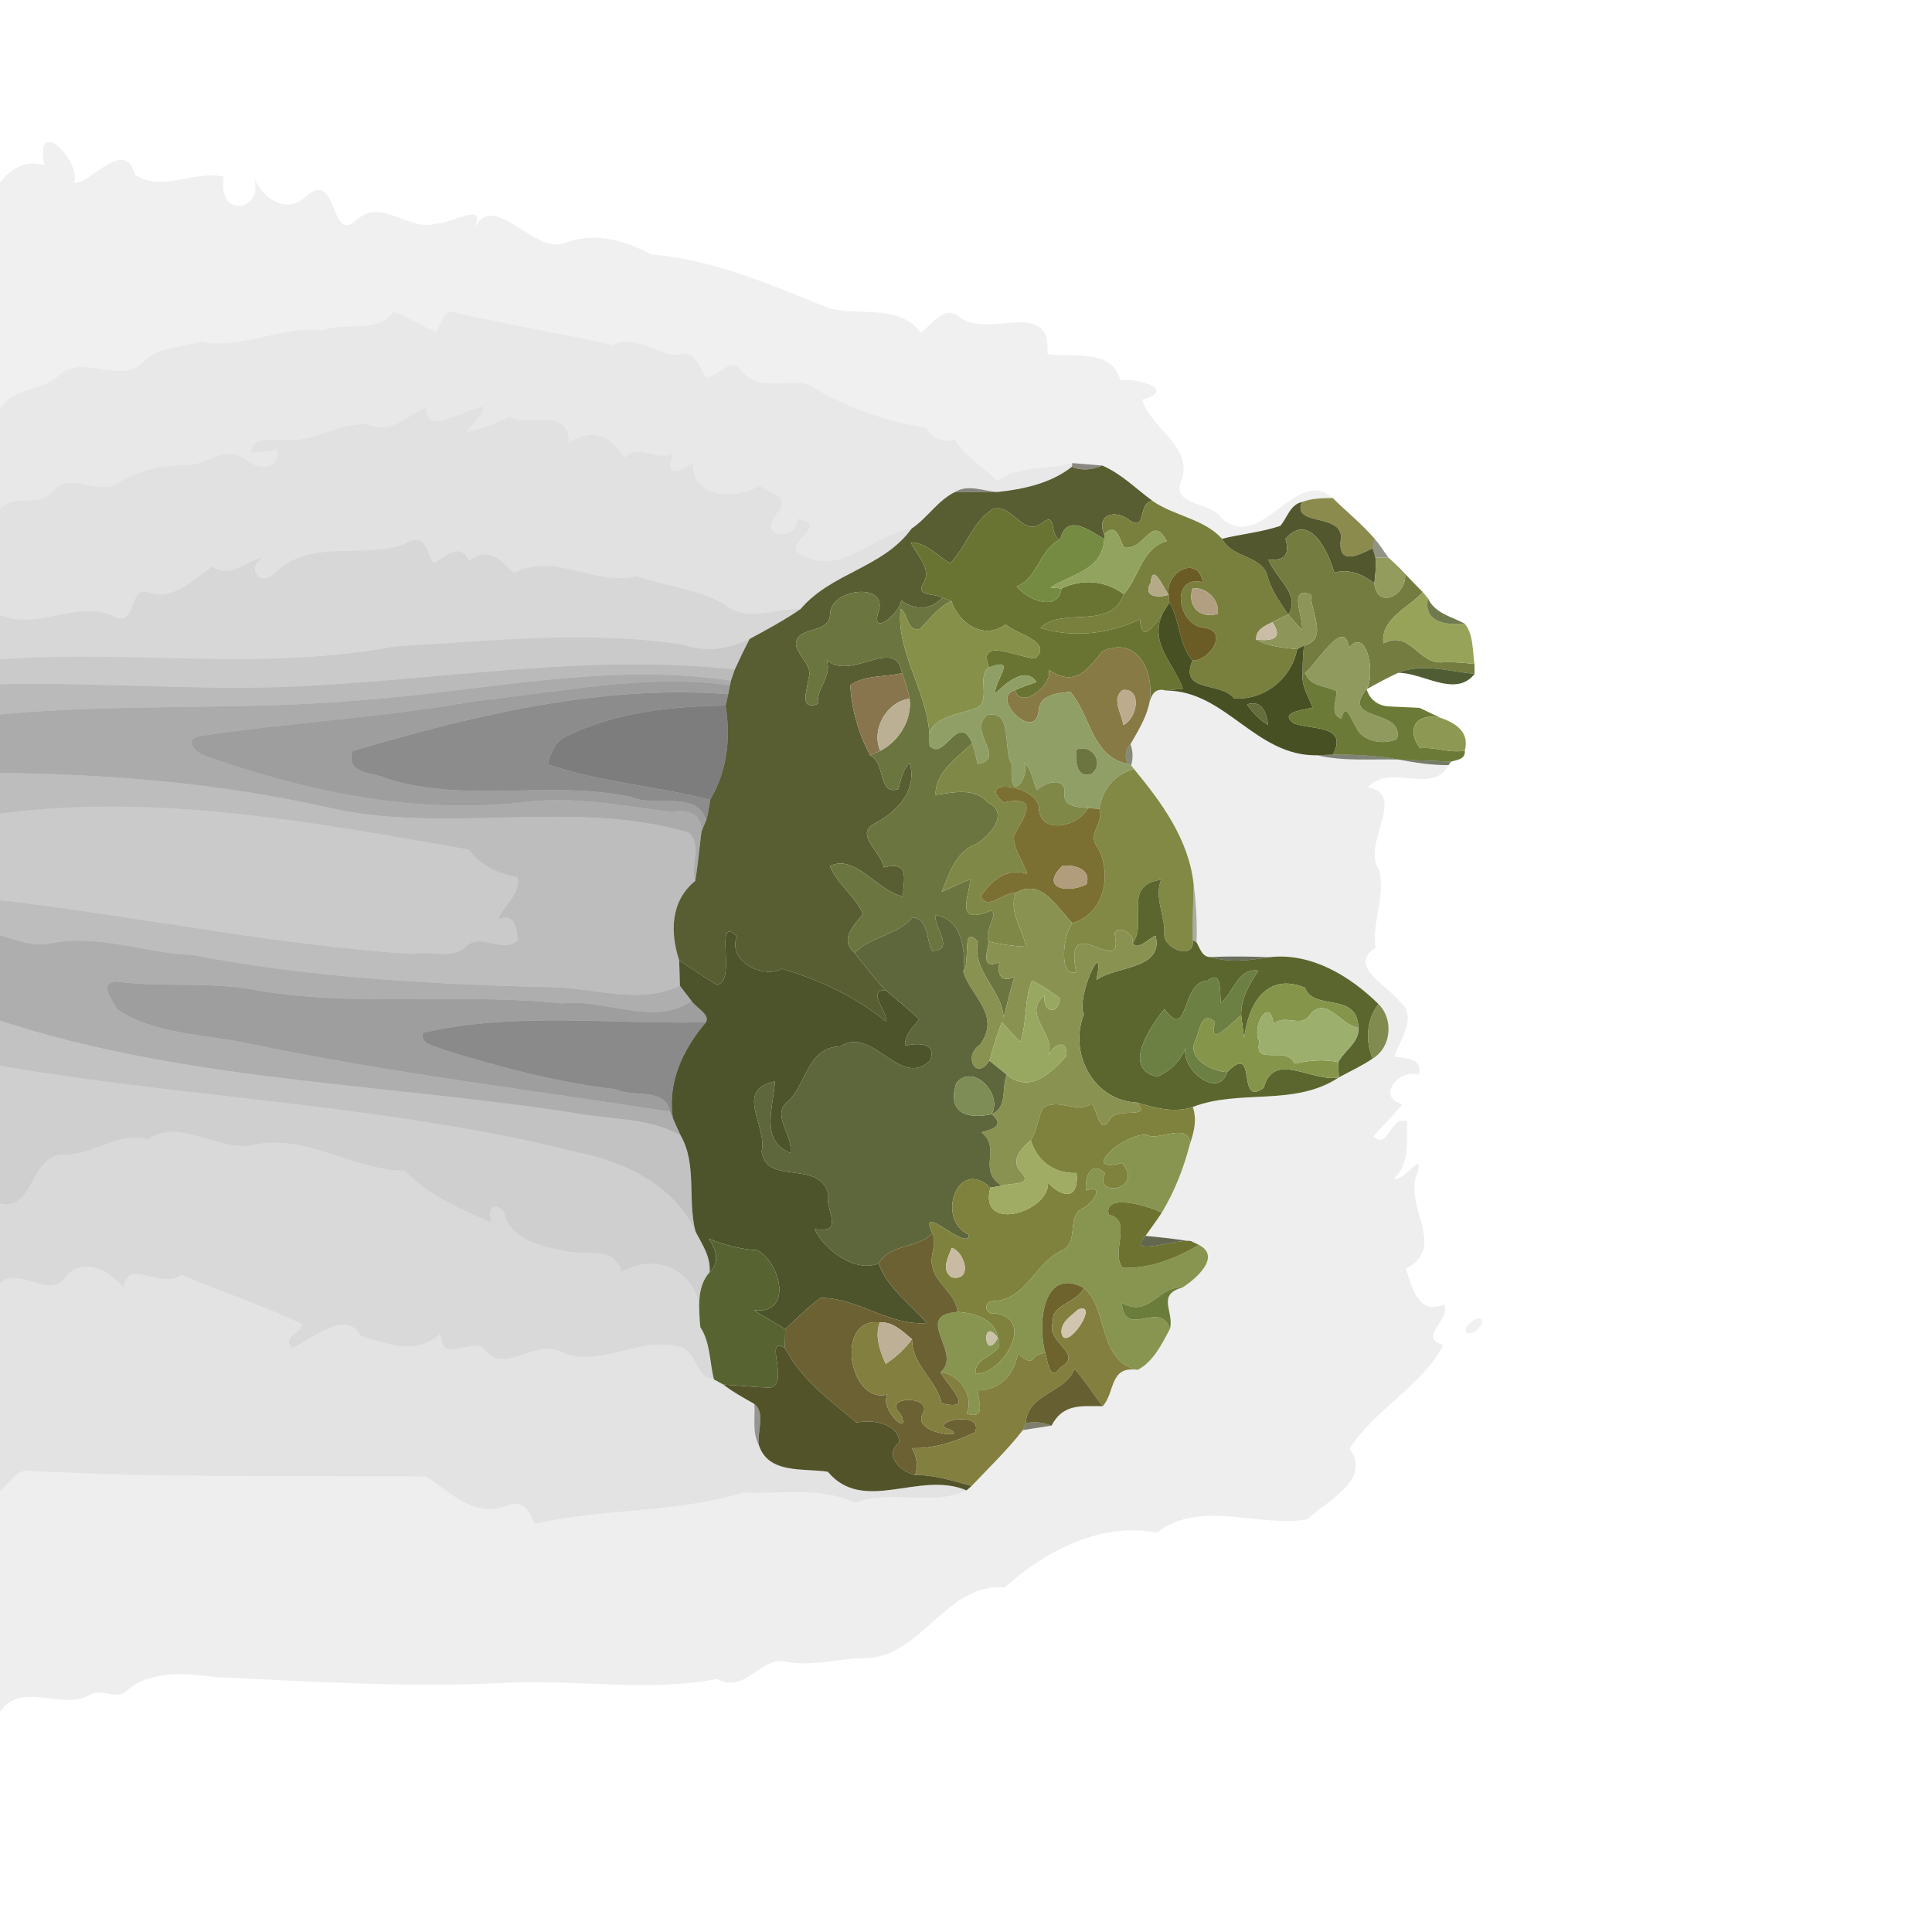 <?xml version="1.0" encoding="UTF-8" ?>
<!DOCTYPE svg PUBLIC "-//W3C//DTD SVG 1.1//EN" "http://www.w3.org/Graphics/SVG/1.1/DTD/svg11.dtd">
<svg width="384pt" height="384pt" viewBox="0 0 384 384" version="1.1" xmlns="http://www.w3.org/2000/svg">
<g id="#00000010">
<path fill="#000000" opacity="0.06" d=" M 8.78 32.83 C 6.88 22.61 16.17 31.95 14.70 36.31 C 17.58 36.95 24.74 27.11 26.79 34.63 C 31.96 38.44 38.51 33.74 44.48 35.12 C 43.09 44.11 53.18 41.62 50.24 34.82 C 52.20 39.71 57.19 43.07 61.47 38.47 C 67.29 34.55 65.54 48.36 70.78 43.79 C 75.71 39.16 81.22 46.05 86.58 44.46 C 89.60 44.55 96.84 39.74 94.32 45.36 C 98.02 37.84 105.61 49.90 111.78 48.49 C 117.80 45.94 123.98 47.66 129.42 50.56 C 142.01 51.64 153.15 56.57 164.62 61.20 C 170.94 62.94 178.53 60.28 183.00 66.08 C 185.47 64.46 187.66 60.42 190.83 63.11 C 196.52 67.44 208.96 58.95 208.20 70.36 C 213.36 71.16 220.93 69.11 222.69 75.61 C 226.14 75.01 234.09 77.54 227.03 79.44 C 228.67 85.22 237.49 88.80 234.73 95.68 C 232.83 100.60 240.77 99.64 242.89 103.09 C 250.79 109.88 257.56 92.47 264.88 98.98 C 262.82 99.01 260.71 99.03 258.77 99.78 C 256.44 100.27 255.85 102.91 254.47 104.52 C 250.72 105.79 246.73 106.13 242.90 107.08 C 239.19 103.05 233.45 102.60 229.09 99.57 C 225.80 97.16 222.88 94.16 219.09 92.53 C 217.60 92.41 214.62 92.16 213.13 92.04 C 208.14 93.39 202.61 92.49 198.22 95.60 C 195.47 92.66 191.86 90.95 189.79 87.39 C 187.29 88.02 185.35 87.23 184.05 84.99 C 176.14 83.85 167.68 80.82 160.62 76.38 C 156.31 75.31 150.31 77.93 147.36 73.59 C 145.39 70.69 142.82 74.91 140.31 75.01 C 138.80 72.91 138.45 69.30 134.40 70.55 C 130.10 70.29 126.06 66.37 121.85 68.58 C 111.70 66.30 101.11 64.59 90.85 62.21 C 88.05 61.13 87.76 64.26 86.77 66.05 C 83.82 64.88 81.18 63.05 78.20 61.97 C 75.06 66.48 68.63 63.89 64.11 65.63 C 55.81 64.72 47.81 69.64 39.69 67.90 C 36.01 69.20 31.65 68.79 28.72 71.72 C 24.14 76.81 16.42 70.09 11.68 74.66 C 8.14 77.96 2.71 76.77 0.00 81.29 L 0.00 36.29 C 2.21 33.42 5.13 31.78 8.78 32.83 Z" />
</g>
<g id="#00000017">
<path fill="#000000" opacity="0.09" d=" M 64.11 65.63 C 68.63 63.89 75.06 66.48 78.20 61.97 C 81.18 63.05 83.82 64.88 86.77 66.05 C 87.76 64.26 88.05 61.13 90.85 62.21 C 101.11 64.59 111.70 66.30 121.85 68.58 C 126.06 66.37 130.10 70.29 134.40 70.55 C 138.45 69.30 138.80 72.91 140.31 75.01 C 142.82 74.91 145.39 70.69 147.36 73.59 C 150.31 77.93 156.31 75.31 160.62 76.38 C 167.68 80.82 176.14 83.85 184.05 84.99 C 185.35 87.23 187.29 88.02 189.79 87.39 C 191.86 90.95 195.47 92.66 198.22 95.60 C 202.61 92.49 208.14 93.39 213.13 92.04 L 213.05 92.77 C 208.91 96.06 203.38 97.25 198.24 97.79 C 195.45 97.61 192.37 96.18 189.79 97.80 C 186.35 99.50 184.33 102.95 181.19 105.06 C 173.92 105.99 167.38 114.58 159.62 110.41 C 154.33 108.42 165.71 104.40 158.45 103.11 C 159.18 107.40 149.54 107.40 154.80 101.58 C 157.00 98.52 152.81 98.08 151.03 96.53 C 145.88 99.55 137.34 98.84 137.77 91.99 C 134.72 94.18 132.00 94.80 133.84 90.23 C 130.33 91.72 127.07 87.99 124.07 91.02 C 121.54 86.51 117.56 85.03 113.10 88.02 C 112.87 80.56 105.78 85.15 101.16 82.82 C 98.48 84.17 95.70 85.30 92.74 85.83 C 93.92 84.23 95.63 82.93 96.15 80.92 C 92.20 80.91 85.00 87.26 84.59 80.98 C 80.85 82.68 77.78 86.36 73.24 84.40 C 67.67 83.73 62.82 87.82 57.09 87.45 C 54.71 87.69 49.76 86.49 49.95 90.02 C 51.72 89.91 53.47 89.61 55.23 89.39 C 55.60 93.63 51.07 93.40 48.73 91.31 C 45.37 88.68 41.58 91.67 38.20 92.40 C 33.22 92.38 28.06 93.04 23.81 95.81 C 19.87 98.92 13.86 93.46 10.56 97.57 C 7.83 101.05 2.82 97.87 0.00 101.27 L 0.00 81.29 C 2.71 76.77 8.14 77.96 11.68 74.66 C 16.42 70.09 24.14 76.81 28.72 71.72 C 31.65 68.79 36.01 69.20 39.69 67.90 C 47.81 69.64 55.81 64.72 64.11 65.63 Z" />
</g>
<g id="#0000001f">
<path fill="#000000" opacity="0.12" d=" M 73.24 84.40 C 77.78 86.36 80.85 82.68 84.59 80.98 C 85.00 87.26 92.20 80.91 96.15 80.92 C 95.63 82.93 93.92 84.23 92.74 85.83 C 95.70 85.30 98.48 84.17 101.16 82.82 C 105.78 85.15 112.87 80.56 113.10 88.02 C 117.56 85.03 121.54 86.51 124.07 91.02 C 127.07 87.99 130.33 91.72 133.84 90.23 C 132.00 94.80 134.72 94.18 137.77 91.99 C 137.34 98.84 145.88 99.55 151.03 96.53 C 152.81 98.08 157.00 98.52 154.80 101.58 C 149.54 107.40 159.18 107.40 158.45 103.11 C 165.71 104.40 154.33 108.42 159.62 110.41 C 167.38 114.58 173.92 105.99 181.19 105.06 C 175.51 112.92 165.32 113.76 159.12 121.05 C 154.45 120.74 149.31 123.47 145.06 120.85 C 139.57 116.99 132.75 116.73 126.60 114.52 C 117.87 116.54 110.53 109.63 102.11 113.87 C 99.69 111.39 97.03 108.39 93.23 111.49 C 91.41 107.66 88.73 110.53 86.17 111.92 C 84.72 109.74 84.73 105.39 80.12 108.29 C 71.69 111.00 61.83 107.09 54.75 113.75 C 51.95 116.79 48.79 113.38 52.10 110.81 C 48.71 111.64 45.73 115.08 42.22 112.60 C 38.47 115.11 34.22 119.67 29.36 117.67 C 25.79 116.38 27.04 124.18 23.16 122.76 C 15.81 118.81 7.69 125.48 0.00 122.25 L 0.00 101.27 C 2.82 97.87 7.83 101.05 10.56 97.57 C 13.86 93.46 19.87 98.92 23.81 95.81 C 28.06 93.04 33.22 92.38 38.20 92.40 C 41.58 91.67 45.37 88.68 48.73 91.31 C 51.07 93.40 55.60 93.63 55.23 89.39 C 53.47 89.61 51.72 89.91 49.95 90.02 C 49.76 86.49 54.71 87.69 57.09 87.45 C 62.82 87.82 67.67 83.73 73.24 84.40 Z" />
</g>
<g id="#211b0f84">
<path fill="#211b0f" opacity="0.52" d=" M 213.13 92.04 C 214.62 92.16 217.60 92.41 219.09 92.53 C 217.18 93.38 214.99 93.64 213.05 92.77 L 213.13 92.04 Z" />
</g>
<g id="#585d32fd">
<path fill="#585d32" opacity="1.00" d=" M 198.24 97.79 C 203.38 97.25 208.91 96.06 213.05 92.77 C 214.99 93.64 217.18 93.38 219.09 92.53 C 222.88 94.16 225.80 97.16 229.09 99.57 C 226.01 99.77 228.04 105.80 224.48 103.39 C 221.80 101.17 217.75 102.19 219.47 106.18 L 219.50 107.12 C 216.52 105.49 212.04 101.87 210.71 107.23 C 208.38 106.50 210.30 101.47 207.00 104.01 C 203.19 106.80 201.11 99.82 197.29 101.20 C 193.35 103.68 192.02 108.67 188.88 111.96 C 186.28 110.52 184.22 107.90 181.03 107.79 C 182.21 110.51 185.43 113.02 183.42 116.13 C 182.04 118.58 185.93 117.91 187.29 118.80 C 184.93 121.33 181.80 121.34 179.12 119.32 C 178.89 121.93 172.99 126.72 174.59 121.64 C 176.72 115.58 165.01 116.97 165.00 122.01 C 164.87 125.24 161.20 124.79 159.14 126.18 C 155.98 128.92 162.00 131.60 160.70 134.82 C 160.52 137.08 158.65 141.26 162.56 139.91 C 162.25 136.71 165.43 134.49 164.32 131.20 C 169.26 135.50 178.02 126.22 179.28 133.78 C 175.87 134.64 171.94 134.10 169.00 136.19 C 169.24 140.98 170.68 145.95 172.94 150.12 C 176.12 151.65 174.42 158.20 178.57 156.83 C 179.07 154.98 179.39 153.01 180.83 151.62 C 182.34 157.29 178.19 161.41 173.76 163.73 C 169.74 165.72 175.30 169.55 175.68 172.42 C 181.33 170.89 179.31 175.56 179.53 178.18 C 174.42 177.22 169.94 169.61 164.96 172.14 C 166.38 175.70 169.94 178.07 171.53 181.63 C 169.77 183.96 166.72 186.71 169.86 189.38 C 171.84 191.89 173.79 194.45 175.97 196.80 C 172.21 196.80 176.34 200.94 176.17 203.06 C 170.05 198.07 162.58 194.62 155.44 192.56 C 151.58 194.59 144.52 191.03 146.47 186.09 C 141.62 181.40 146.74 195.85 142.31 195.66 C 139.81 194.16 137.44 192.43 134.99 190.86 C 133.12 185.17 133.33 179.03 138.18 175.09 C 138.74 171.82 139.01 168.53 139.43 165.26 C 139.66 164.70 140.12 163.60 140.35 163.05 C 140.79 161.73 140.93 160.34 141.15 158.98 C 144.52 153.19 145.28 146.90 144.22 140.24 C 144.35 139.67 144.61 138.54 144.74 137.98 C 144.83 137.52 145.01 136.62 145.10 136.17 L 145.29 135.28 C 145.47 134.73 145.85 133.63 146.04 133.08 C 146.98 131.03 147.95 128.99 149.01 126.99 C 152.44 125.12 155.91 123.28 159.12 121.05 C 165.32 113.76 175.51 112.92 181.19 105.06 C 184.33 102.95 186.35 99.50 189.79 97.80 C 192.60 97.83 195.42 97.82 198.24 97.79 Z" />
</g>
<g id="#24261290">
<path fill="#242612" opacity="0.56" d=" M 189.79 97.80 C 192.37 96.18 195.45 97.61 198.24 97.79 C 195.42 97.82 192.60 97.83 189.79 97.80 Z" />
</g>
<g id="#868646f5">
<path fill="#868646" opacity="0.96" d=" M 258.77 99.78 C 260.71 99.03 262.82 99.01 264.88 98.98 C 267.65 101.70 270.69 104.16 273.24 107.10 C 273.14 107.57 272.94 108.50 272.84 108.96 C 270.13 110.29 266.10 112.46 266.44 107.62 C 267.64 101.65 256.57 104.87 258.77 99.78 Z" />
</g>
<g id="#79803efe">
<path fill="#79803e" opacity="1.00" d=" M 224.48 103.39 C 228.04 105.80 226.01 99.77 229.09 99.57 C 233.45 102.60 239.19 103.05 242.90 107.08 C 244.99 111.15 251.21 110.25 252.04 114.98 C 252.90 117.61 254.52 119.89 256.06 122.16 C 254.97 122.59 253.92 123.11 252.89 123.66 C 251.39 124.39 249.58 125.14 249.67 127.13 C 252.13 128.54 255.06 128.73 257.82 129.04 C 256.74 134.89 251.17 139.29 245.26 138.80 C 242.51 135.35 234.34 137.84 237.00 131.28 C 240.40 131.38 244.40 125.41 239.28 124.77 C 234.02 124.30 232.47 114.19 239.07 115.70 C 238.05 110.19 231.62 113.67 232.27 118.21 C 231.33 116.93 229.04 111.65 228.74 115.77 C 227.01 118.64 230.23 118.90 232.27 118.21 C 232.32 118.60 232.40 119.36 232.44 119.75 C 232.09 120.30 231.40 121.40 231.05 121.95 C 229.62 124.12 226.77 128.25 226.59 123.09 C 220.59 125.90 213.62 126.90 206.81 124.82 C 211.05 120.45 220.69 125.48 223.38 118.09 C 226.48 114.63 226.90 108.92 231.91 107.56 C 228.91 101.95 227.62 109.49 223.40 108.83 C 222.43 106.99 221.89 103.76 219.47 106.18 C 217.75 102.19 221.80 101.17 224.48 103.39 M 237.01 116.96 C 235.91 120.50 238.50 123.09 242.04 121.99 C 242.44 119.26 239.74 116.56 237.01 116.96 Z" />
</g>
<g id="#53572efb">
<path fill="#53572e" opacity="1.00" d=" M 254.47 104.52 C 255.85 102.91 256.44 100.27 258.77 99.78 C 256.57 104.87 267.64 101.65 266.44 107.62 C 266.10 112.46 270.13 110.29 272.84 108.96 C 272.97 109.43 273.24 110.38 273.38 110.85 C 273.54 112.55 273.38 114.24 273.16 115.93 C 270.80 114.12 268.17 113.00 265.18 113.81 C 264.04 109.65 260.31 101.65 255.49 107.09 C 256.42 110.11 255.38 111.58 252.10 111.20 C 253.40 114.81 258.68 118.19 256.06 122.16 C 254.52 119.89 252.90 117.61 252.04 114.98 C 251.21 110.25 244.99 111.15 242.90 107.08 C 246.73 106.13 250.72 105.79 254.47 104.52 Z" />
</g>
<g id="#6a7432ff">
<path fill="#6a7432" opacity="1.00" d=" M 197.29 101.20 C 201.11 99.82 203.19 106.80 207.00 104.01 C 210.30 101.47 208.38 106.50 210.71 107.23 C 206.55 109.25 206.31 114.90 202.08 116.55 C 204.09 119.19 210.31 121.80 210.98 116.96 C 215.33 114.95 219.61 115.39 223.38 118.09 C 220.69 125.48 211.05 120.45 206.81 124.82 C 213.62 126.90 220.59 125.90 226.59 123.09 C 226.77 128.25 229.62 124.12 231.05 121.95 C 228.37 127.97 233.29 131.73 235.11 136.88 C 234.27 136.97 232.59 137.15 231.75 137.25 C 229.42 136.58 228.72 138.31 228.33 140.25 C 229.68 134.45 226.68 126.14 219.17 129.40 C 216.13 133.03 213.85 136.70 208.48 133.16 C 209.21 136.49 202.56 141.11 201.81 137.14 C 203.17 136.52 204.59 136.07 205.99 135.56 C 203.86 132.22 199.63 135.97 197.73 137.96 C 197.82 134.84 202.26 130.48 196.61 132.66 C 194.02 126.40 202.46 130.73 205.77 130.89 C 209.40 127.46 201.92 126.08 199.88 124.10 C 195.58 127.29 190.56 123.97 189.11 119.47 C 188.65 119.30 187.74 118.96 187.29 118.80 C 185.93 117.91 182.04 118.58 183.42 116.13 C 185.43 113.02 182.21 110.51 181.03 107.79 C 184.22 107.90 186.28 110.52 188.88 111.96 C 192.02 108.67 193.35 103.68 197.29 101.20 Z" />
</g>
<g id="#768b42ff">
<path fill="#768b42" opacity="1.00" d=" M 210.71 107.23 C 212.04 101.87 216.52 105.49 219.50 107.12 C 219.09 113.38 213.02 114.06 208.82 116.76 C 209.36 116.81 210.44 116.91 210.98 116.96 C 210.31 121.80 204.09 119.19 202.08 116.55 C 206.31 114.90 206.55 109.25 210.71 107.23 Z" />
</g>
<g id="#91a35eff">
<path fill="#91a35e" opacity="1.00" d=" M 219.47 106.18 C 221.89 103.76 222.43 106.99 223.40 108.83 C 227.62 109.49 228.91 101.95 231.91 107.56 C 226.90 108.92 226.48 114.63 223.38 118.09 C 219.61 115.39 215.33 114.95 210.98 116.96 C 210.44 116.91 209.36 116.81 208.82 116.76 C 213.02 114.06 219.09 113.38 219.50 107.12 L 219.47 106.18 Z" />
</g>
<g id="#747c40fe">
<path fill="#747c40" opacity="1.00" d=" M 255.49 107.09 C 260.31 101.65 264.04 109.65 265.18 113.81 C 268.17 113.00 270.80 114.12 273.16 115.93 C 273.74 121.37 279.84 118.16 279.24 114.01 C 280.38 115.27 281.60 116.46 282.79 117.69 C 279.95 120.83 274.35 123.00 274.96 127.89 C 280.32 125.00 281.88 132.23 286.90 131.63 C 288.96 131.56 291.01 131.73 293.06 131.97 C 293.07 132.46 293.08 133.44 293.09 133.93 C 288.10 133.49 282.69 131.72 277.89 133.73 C 275.76 134.71 273.69 135.84 271.64 136.98 C 273.35 134.31 271.83 124.42 268.11 128.72 C 267.24 122.44 261.80 131.84 259.42 133.73 L 258.89 134.28 C 258.87 132.28 258.98 130.29 259.17 128.31 C 264.09 127.06 260.51 121.70 260.55 118.16 C 255.95 116.43 259.03 122.48 258.80 125.16 C 257.84 124.21 256.93 123.19 256.06 122.16 C 258.68 118.19 253.40 114.81 252.10 111.20 C 255.38 111.58 256.42 110.11 255.49 107.09 Z" />
</g>
<g id="#2c2c1081">
<path fill="#2c2c10" opacity="0.51" d=" M 273.24 107.10 C 274.24 108.26 275.05 109.59 275.96 110.83 C 275.31 110.84 274.02 110.85 273.38 110.85 C 273.24 110.38 272.97 109.43 272.84 108.96 C 272.94 108.50 273.14 107.57 273.24 107.10 Z" />
</g>
<g id="#00000028">
<path fill="#000000" opacity="0.16" d=" M 54.75 113.75 C 61.83 107.09 71.69 111.00 80.12 108.29 C 84.73 105.39 84.72 109.74 86.17 111.92 C 88.73 110.53 91.41 107.66 93.23 111.49 C 97.03 108.39 99.69 111.39 102.11 113.87 C 110.53 109.63 117.87 116.54 126.60 114.52 C 132.75 116.73 139.57 116.99 145.06 120.85 C 149.31 123.47 154.45 120.74 159.12 121.05 C 155.91 123.28 152.44 125.12 149.01 126.99 C 144.98 129.02 140.18 129.71 135.88 128.15 C 116.90 125.20 97.69 127.39 78.54 128.47 C 52.58 133.44 26.18 129.12 0.00 131.03 L 0.00 122.25 C 7.69 125.48 15.81 118.81 23.16 122.76 C 27.04 124.18 25.79 116.38 29.36 117.67 C 34.22 119.67 38.47 115.11 42.22 112.60 C 45.73 115.08 48.71 111.64 52.10 110.81 C 48.79 113.38 51.95 116.79 54.75 113.75 Z" />
</g>
<g id="#939b5dfd">
<path fill="#939b5d" opacity="1.00" d=" M 273.38 110.85 C 274.02 110.85 275.31 110.84 275.96 110.83 C 277.10 111.84 278.21 112.88 279.24 114.01 C 279.84 118.16 273.74 121.37 273.16 115.93 C 273.38 114.24 273.54 112.55 273.38 110.85 Z" />
</g>
<g id="#6b5b25ff">
<path fill="#6b5b25" opacity="1.00" d=" M 232.27 118.21 C 231.62 113.67 238.05 110.19 239.07 115.70 C 232.47 114.19 234.02 124.30 239.28 124.77 C 244.40 125.41 240.40 131.38 237.00 131.28 C 234.20 127.96 234.61 123.33 232.44 119.75 C 232.40 119.36 232.32 118.60 232.27 118.21 Z" />
</g>
<g id="#b4aa88ff">
<path fill="#b4aa88" opacity="1.00" d=" M 228.74 115.77 C 229.04 111.65 231.33 116.93 232.27 118.21 C 230.23 118.90 227.01 118.64 228.74 115.77 Z" />
</g>
<g id="#b29f81ff">
<path fill="#b29f81" opacity="1.00" d=" M 237.01 116.96 C 239.74 116.56 242.44 119.26 242.04 121.99 C 238.50 123.09 235.91 120.50 237.01 116.96 Z" />
</g>
<g id="#6b753fff">
<path fill="#6b753f" opacity="1.00" d=" M 165.00 122.01 C 165.01 116.97 176.72 115.58 174.59 121.64 C 172.99 126.72 178.89 121.93 179.12 119.32 C 181.80 121.34 184.93 121.33 187.29 118.80 C 187.74 118.96 188.65 119.30 189.11 119.47 C 186.48 120.64 184.82 123.04 182.84 125.00 C 180.28 125.68 180.58 122.14 179.00 120.99 C 177.99 130.26 185.28 138.50 184.75 148.19 C 187.61 151.56 190.45 141.19 193.25 147.73 C 190.29 150.56 185.78 153.57 185.96 157.99 C 189.58 157.50 193.61 156.43 196.44 159.56 C 200.76 161.67 196.61 166.34 193.86 167.82 C 189.88 169.37 188.67 173.68 187.18 177.25 C 189.08 176.50 190.86 175.47 192.81 174.83 C 192.80 177.91 189.39 184.14 196.93 181.00 C 198.63 181.62 195.42 185.13 196.55 187.14 C 196.07 189.59 195.03 192.81 198.67 191.22 C 197.99 193.68 199.12 195.48 201.67 194.11 C 200.75 196.78 200.19 199.54 199.47 202.27 C 199.19 196.66 193.12 193.08 194.36 187.16 C 191.00 183.43 192.96 191.19 191.48 193.17 C 191.98 188.89 191.15 182.57 185.89 181.88 C 185.72 184.40 189.87 188.93 185.25 188.99 C 184.04 186.70 184.66 182.69 181.35 182.34 C 178.27 185.97 173.17 186.06 169.86 189.38 C 166.72 186.71 169.77 183.96 171.53 181.63 C 169.94 178.07 166.38 175.70 164.96 172.14 C 169.94 169.61 174.42 177.22 179.53 178.18 C 179.31 175.56 181.33 170.89 175.68 172.42 C 175.30 169.55 169.74 165.72 173.76 163.73 C 178.19 161.41 182.34 157.29 180.83 151.62 C 179.39 153.01 179.07 154.98 178.57 156.83 C 174.42 158.20 176.12 151.65 172.94 150.12 C 173.44 149.90 174.45 149.46 174.95 149.23 C 178.69 147.31 181.28 143.10 180.80 138.88 C 180.42 137.15 179.92 135.43 179.28 133.78 C 178.02 126.22 169.26 135.50 164.32 131.20 C 165.43 134.49 162.25 136.71 162.56 139.91 C 158.65 141.26 160.52 137.08 160.70 134.82 C 162.00 131.60 155.98 128.92 159.14 126.18 C 161.20 124.79 164.87 125.24 165.00 122.01 Z" />
</g>
<g id="#8e9559ff">
<path fill="#8e9559" opacity="1.00" d=" M 258.80 125.16 C 259.03 122.48 255.95 116.43 260.55 118.16 C 260.51 121.70 264.09 127.06 259.17 128.31 C 258.84 128.49 258.16 128.85 257.82 129.04 C 255.06 128.73 252.13 128.54 249.67 127.13 C 252.86 127.47 255.14 126.95 252.89 123.66 C 253.92 123.11 254.97 122.59 256.06 122.16 C 256.93 123.19 257.84 124.21 258.80 125.16 Z" />
</g>
<g id="#98a35afe">
<path fill="#98a35a" opacity="1.00" d=" M 274.96 127.89 C 274.35 123.00 279.95 120.83 282.79 117.69 C 283.05 118.00 283.58 118.64 283.84 118.95 C 282.80 123.69 287.53 124.32 291.10 123.95 C 292.86 125.96 292.67 129.34 293.06 131.97 C 291.01 131.73 288.96 131.56 286.90 131.63 C 281.88 132.23 280.32 125.00 274.96 127.89 Z" />
</g>
<g id="#4f5e27d2">
<path fill="#4f5e27" opacity="0.82" d=" M 283.84 118.95 C 285.21 121.93 288.48 122.53 291.10 123.95 C 287.53 124.32 282.80 123.69 283.84 118.95 Z" />
</g>
<g id="#869049ff">
<path fill="#869049" opacity="1.00" d=" M 182.84 125.00 C 184.82 123.04 186.48 120.64 189.11 119.47 C 190.56 123.97 195.58 127.29 199.88 124.10 C 201.92 126.08 209.40 127.46 205.77 130.89 C 202.46 130.73 194.02 126.40 196.61 132.66 C 193.94 134.29 197.25 139.43 193.87 140.81 C 190.08 142.21 183.55 142.55 184.75 148.19 C 185.28 138.50 177.99 130.26 179.00 120.99 C 180.58 122.14 180.28 125.68 182.84 125.00 Z" />
</g>
<g id="#444d1efa">
<path fill="#444d1e" opacity="0.98" d=" M 232.44 119.75 C 234.61 123.33 234.20 127.96 237.00 131.28 C 234.34 137.84 242.51 135.35 245.26 138.80 C 251.17 139.29 256.74 134.89 257.82 129.04 C 258.16 128.85 258.84 128.49 259.17 128.31 C 258.98 130.29 258.87 132.28 258.89 134.28 C 258.77 136.59 260.15 138.54 260.89 140.63 C 259.22 141.15 254.02 141.45 257.15 143.78 C 260.79 145.12 268.00 143.99 264.95 149.98 C 264.17 150.01 262.60 150.09 261.82 150.12 C 249.50 150.35 243.65 137.27 231.75 137.25 C 232.59 137.15 234.27 136.97 235.11 136.88 C 233.29 131.73 228.37 127.97 231.05 121.95 C 231.40 121.40 232.09 120.30 232.44 119.75 M 247.87 139.99 C 248.94 141.66 250.37 143.08 252.07 144.11 C 251.70 141.67 250.91 139.06 247.87 139.99 Z" />
</g>
<g id="#cabda7ff">
<path fill="#cabda7" opacity="1.00" d=" M 249.67 127.13 C 249.58 125.14 251.39 124.39 252.89 123.66 C 255.14 126.95 252.86 127.47 249.67 127.13 Z" />
</g>
<g id="#00000035">
<path fill="#000000" opacity="0.21" d=" M 78.54 128.47 C 97.69 127.39 116.90 125.20 135.88 128.15 C 140.18 129.71 144.98 129.02 149.01 126.99 C 147.95 128.99 146.98 131.03 146.04 133.08 C 118.66 129.99 91.35 134.58 64.05 136.15 C 42.77 137.64 21.38 135.49 0.00 136.00 L 0.00 131.03 C 26.18 129.12 52.58 133.44 78.54 128.47 Z" />
</g>
<g id="#909a5fff">
<path fill="#909a5f" opacity="1.00" d=" M 259.42 133.73 C 261.80 131.84 267.24 122.44 268.11 128.72 C 271.83 124.42 273.35 134.31 271.64 136.98 C 266.14 143.64 279.28 140.70 277.67 146.90 C 274.97 148.11 270.83 147.48 269.53 144.55 C 268.61 143.21 267.49 139.29 266.59 142.85 C 264.18 141.90 265.73 139.26 265.62 137.36 C 263.47 136.30 260.25 136.44 259.42 133.73 Z" />
</g>
<g id="#887a45fe">
<path fill="#887a45" opacity="1.00" d=" M 219.17 129.40 C 226.68 126.14 229.68 134.45 228.33 140.25 C 227.62 143.02 226.10 145.45 224.70 147.90 C 223.72 148.96 223.43 150.55 224.17 151.84 C 217.02 150.44 216.80 142.27 212.73 137.49 C 209.98 137.83 206.54 138.03 206.40 141.55 C 205.54 147.44 196.60 138.48 201.81 137.14 C 202.56 141.11 209.21 136.49 208.48 133.16 C 213.85 136.70 216.13 133.03 219.17 129.40 M 223.20 137.13 C 220.76 138.77 223.00 141.88 223.26 144.09 C 226.05 142.81 227.07 136.80 223.20 137.13 Z" />
</g>
<g id="#00000044">
<path fill="#000000" opacity="0.27" d=" M 64.05 136.15 C 91.35 134.58 118.66 129.99 146.04 133.08 C 145.85 133.63 145.47 134.73 145.29 135.28 C 120.50 131.53 95.74 137.45 71.05 139.23 C 47.39 141.23 23.66 139.76 0.00 141.99 L 0.00 136.00 C 21.38 135.49 42.77 137.64 64.05 136.15 Z" />
</g>
<g id="#909f65ff">
<path fill="#909f65" opacity="1.00" d=" M 196.61 132.66 C 202.26 130.48 197.82 134.84 197.73 137.96 C 199.63 135.97 203.86 132.22 205.99 135.56 C 204.59 136.07 203.17 136.52 201.81 137.14 C 196.60 138.48 205.54 147.44 206.40 141.55 C 206.54 138.03 209.98 137.83 212.73 137.49 C 216.80 142.27 217.02 150.44 224.17 151.84 L 224.82 152.11 L 225.36 152.81 C 221.24 154.21 219.20 156.80 218.49 160.77 C 217.93 160.73 216.80 160.65 216.24 160.61 C 214.36 160.43 211.16 160.36 211.59 157.66 C 211.80 154.26 207.68 155.47 206.11 157.04 C 205.18 155.27 205.21 152.91 203.52 151.65 C 204.96 154.43 200.26 160.36 201.16 152.02 C 199.24 149.45 201.46 140.85 196.22 142.11 C 192.22 145.41 200.25 150.75 194.33 151.86 C 193.97 150.48 193.73 149.07 193.25 147.73 C 190.45 141.19 187.61 151.56 184.75 148.19 C 183.55 142.55 190.08 142.21 193.87 140.81 C 197.25 139.43 193.94 134.29 196.61 132.66 M 214.00 148.97 C 213.73 150.95 213.81 154.69 216.79 153.89 C 219.69 151.98 217.20 147.76 214.00 148.97 Z" />
</g>
<g id="#39481ae1">
<path fill="#39481a" opacity="0.88" d=" M 277.89 133.73 C 282.69 131.72 288.10 133.49 293.09 133.93 C 289.31 138.78 282.83 133.66 277.89 133.73 Z" />
</g>
<g id="#00000053">
<path fill="#000000" opacity="0.33" d=" M 71.05 139.23 C 95.74 137.45 120.50 131.53 145.29 135.28 L 145.10 136.17 C 128.07 133.89 111.18 137.61 94.31 139.36 C 76.10 142.67 57.56 143.52 39.30 146.37 C 36.41 147.20 39.11 149.72 40.77 150.22 C 60.77 157.32 82.22 161.84 103.58 159.52 C 113.61 158.10 123.56 160.13 133.46 161.38 C 137.17 160.66 139.45 161.94 139.43 165.26 C 139.01 168.53 138.74 171.82 138.18 175.09 C 137.17 172.24 139.69 167.23 136.64 165.38 C 113.86 158.92 90.09 165.52 67.03 160.91 C 45.08 155.77 22.49 153.86 0.00 153.64 L 0.00 141.99 C 23.66 139.76 47.39 141.23 71.05 139.23 Z" />
</g>
<g id="#88754dff">
<path fill="#88754d" opacity="1.00" d=" M 169.00 136.19 C 171.94 134.10 175.87 134.64 179.28 133.78 C 179.92 135.43 180.42 137.15 180.80 138.88 C 176.27 139.42 173.09 144.97 174.95 149.23 C 174.45 149.46 173.44 149.90 172.94 150.12 C 170.68 145.95 169.24 140.98 169.00 136.19 Z" />
</g>
<g id="#6b7a37fb">
<path fill="#6b7a37" opacity="1.00" d=" M 258.89 134.28 L 259.42 133.73 C 260.25 136.44 263.47 136.30 265.62 137.36 C 265.73 139.26 264.18 141.90 266.59 142.85 C 267.49 139.29 268.61 143.21 269.53 144.55 C 270.83 147.48 274.97 148.11 277.67 146.90 C 279.28 140.70 266.14 143.64 271.64 136.98 C 272.20 138.99 273.80 140.20 275.84 140.40 C 277.42 140.47 280.56 140.61 282.14 140.69 C 283.51 141.33 284.88 141.99 286.26 142.65 C 281.50 141.62 279.41 144.84 282.23 148.72 C 285.25 148.41 288.17 149.76 291.14 149.18 C 291.32 150.92 289.66 151.01 288.41 151.38 C 284.92 151.21 281.48 151.11 278.01 150.97 C 273.70 150.14 269.32 149.98 264.95 149.98 C 268.00 143.99 260.79 145.12 257.15 143.78 C 254.02 141.45 259.22 141.15 260.89 140.63 C 260.15 138.54 258.77 136.59 258.89 134.28 Z" />
</g>
<g id="#00000062">
<path fill="#000000" opacity="0.38" d=" M 94.31 139.36 C 111.18 137.61 128.07 133.89 145.10 136.17 C 145.01 136.62 144.83 137.52 144.74 137.98 C 119.49 136.00 94.19 142.18 70.11 149.25 C 68.47 153.98 74.29 153.44 77.19 154.84 C 92.78 159.69 109.55 154.99 125.47 158.40 C 130.01 160.55 138.53 156.94 140.35 163.05 C 140.12 163.60 139.66 164.70 139.43 165.26 C 139.45 161.94 137.17 160.66 133.46 161.38 C 123.56 160.13 113.61 158.10 103.58 159.52 C 82.22 161.84 60.77 157.32 40.77 150.22 C 39.11 149.72 36.41 147.20 39.30 146.37 C 57.56 143.52 76.10 142.67 94.31 139.36 Z" />
</g>
<g id="#00000072">
<path fill="#000000" opacity="0.45" d=" M 70.11 149.25 C 94.19 142.18 119.49 136.00 144.74 137.98 C 144.61 138.54 144.35 139.67 144.22 140.24 C 133.37 140.37 122.25 141.55 112.39 146.43 C 110.31 147.46 109.37 149.76 108.87 151.90 C 119.34 155.54 130.47 156.21 141.15 158.98 C 140.93 160.34 140.79 161.73 140.35 163.05 C 138.53 156.94 130.01 160.55 125.47 158.40 C 109.55 154.99 92.78 159.69 77.19 154.84 C 74.29 153.44 68.47 153.98 70.11 149.25 Z" />
</g>
<g id="#bdab8dff">
<path fill="#bdab8d" opacity="1.00" d=" M 223.20 137.13 C 227.07 136.80 226.05 142.81 223.26 144.09 C 223.00 141.88 220.76 138.77 223.20 137.13 Z" />
</g>
<g id="#00000013">
<path fill="#000000" opacity="0.07" d=" M 228.33 140.25 C 228.72 138.31 229.42 136.58 231.75 137.25 C 243.65 137.27 249.50 150.35 261.82 150.12 C 267.13 151.37 272.60 150.82 278.01 150.97 C 281.26 151.59 284.57 152.11 287.90 152.07 C 284.82 158.15 276.15 151.55 271.85 156.53 C 279.87 157.84 270.43 167.90 274.12 172.89 C 275.41 177.94 272.71 183.13 273.37 188.42 C 267.77 191.87 275.68 195.86 278.07 198.93 C 281.94 202.01 278.25 206.51 277.16 210.03 C 279.41 210.29 282.91 210.33 282.03 213.63 C 278.25 212.19 273.30 218.01 278.76 219.47 C 276.95 221.72 274.80 223.67 272.95 225.90 C 275.98 228.72 276.13 221.65 279.68 222.92 C 279.50 226.92 280.33 231.22 277.05 234.26 C 279.29 234.83 282.85 228.60 281.80 232.87 C 278.63 239.69 287.87 247.70 279.47 252.15 C 280.57 255.84 282.01 261.57 287.06 259.24 C 288.32 262.72 281.62 265.64 286.86 267.36 C 282.78 275.34 273.06 280.29 268.24 287.93 C 272.70 294.20 263.72 298.27 259.88 301.97 C 250.02 303.68 238.62 297.92 229.96 304.61 C 218.67 302.50 207.89 308.23 199.63 315.55 C 188.28 314.45 183.24 329.22 172.12 329.59 C 166.89 329.50 161.73 331.30 156.43 330.30 C 151.03 329.00 148.36 336.82 142.48 333.71 C 129.10 336.32 114.98 333.83 101.36 334.44 C 81.72 335.50 62.08 334.25 42.47 333.31 C 36.70 332.53 29.80 331.94 25.13 336.11 C 23.06 338.01 20.12 335.38 17.86 336.87 C 12.25 340.10 4.18 333.97 0.00 340.24 L 0.00 296.31 C 1.87 294.93 3.26 291.95 5.90 292.33 C 32.08 293.79 58.55 293.24 84.57 293.45 C 89.71 296.48 94.31 302.10 101.06 299.10 C 104.08 298.06 105.33 300.47 106.23 302.85 C 120.09 299.76 134.12 300.77 147.67 296.66 C 155.20 296.98 162.94 295.43 169.99 298.66 C 177.18 295.92 185.08 299.48 192.10 296.23 C 192.36 296.00 192.87 295.56 193.13 295.34 C 196.57 291.69 200.22 288.21 203.30 284.24 C 204.72 284.02 207.58 283.57 209.01 283.35 C 211.32 278.87 215.07 279.52 219.18 279.49 C 221.69 276.71 220.46 271.41 226.12 272.28 C 229.23 270.66 230.94 267.13 232.54 264.13 C 233.42 260.61 229.79 257.35 235.03 255.90 C 237.67 254.25 242.82 249.75 238.30 247.44 C 237.98 247.29 237.34 246.98 237.01 246.82 C 233.91 246.24 230.80 245.94 227.68 245.64 C 228.75 244.09 229.90 242.61 230.91 241.03 C 233.50 236.75 235.33 232.03 236.56 227.19 C 237.37 224.87 237.93 222.42 237.07 220.02 C 246.36 216.41 257.32 219.99 266.10 214.15 C 268.35 212.92 270.71 211.85 272.84 210.39 C 276.55 208.20 277.03 202.55 273.99 199.57 C 268.36 194.01 260.57 189.27 252.30 190.25 C 248.44 190.11 244.61 190.03 240.76 190.22 C 238.96 190.34 238.52 188.54 237.83 187.29 C 237.96 183.42 237.76 179.58 237.25 175.76 C 236.26 166.80 230.90 159.52 225.36 152.81 L 224.82 152.11 C 225.24 150.70 225.20 149.30 224.70 147.90 C 226.10 145.45 227.62 143.02 228.33 140.25 Z" />
</g>
<g id="#bbb093ff">
<path fill="#bbb093" opacity="1.00" d=" M 174.95 149.23 C 173.09 144.97 176.27 139.42 180.80 138.88 C 181.28 143.10 178.69 147.31 174.95 149.23 Z" />
</g>
<g id="#01010083">
<path fill="#010100" opacity="0.51" d=" M 112.39 146.43 C 122.25 141.55 133.37 140.37 144.22 140.24 C 145.28 146.90 144.52 153.19 141.15 158.98 C 130.47 156.21 119.34 155.54 108.87 151.90 C 109.37 149.76 110.31 147.46 112.39 146.43 Z" />
</g>
<g id="#646d3bff">
<path fill="#646d3b" opacity="1.00" d=" M 247.87 139.99 C 250.91 139.06 251.70 141.67 252.07 144.11 C 250.37 143.08 248.94 141.66 247.87 139.99 Z" />
</g>
<g id="#1c260c92">
<path fill="#1c260c" opacity="0.57" d=" M 275.84 140.40 C 277.42 140.47 280.56 140.61 282.14 140.69 C 280.56 140.61 277.42 140.47 275.84 140.40 Z" />
</g>
<g id="#808847ff">
<path fill="#808847" opacity="1.00" d=" M 196.22 142.11 C 201.46 140.85 199.24 149.45 201.16 152.02 C 200.26 160.36 204.96 154.43 203.52 151.65 C 205.21 152.91 205.18 155.27 206.11 157.04 C 207.68 155.47 211.80 154.26 211.59 157.66 C 211.16 160.36 214.36 160.43 216.24 160.61 C 214.34 164.38 206.44 166.08 206.48 160.37 C 205.98 156.05 193.72 154.45 199.44 159.51 C 207.59 157.80 202.62 163.44 201.51 166.24 C 201.42 168.90 203.38 171.17 204.16 173.66 C 199.83 172.40 197.05 175.12 194.93 178.12 C 196.29 181.16 199.51 177.24 201.94 177.43 C 200.34 181.06 203.29 184.65 203.91 188.17 C 201.42 188.05 198.96 187.71 196.55 187.14 C 195.42 185.13 198.63 181.62 196.93 181.00 C 189.39 184.14 192.80 177.91 192.81 174.83 C 190.86 175.47 189.08 176.50 187.18 177.25 C 188.67 173.68 189.88 169.37 193.86 167.82 C 196.61 166.34 200.76 161.67 196.44 159.56 C 193.61 156.43 189.58 157.50 185.96 157.99 C 185.78 153.57 190.29 150.56 193.25 147.73 C 193.73 149.07 193.97 150.48 194.33 151.86 C 200.25 150.75 192.22 145.41 196.22 142.11 Z" />
</g>
<g id="#8d9952fb">
<path fill="#8d9952" opacity="1.00" d=" M 282.23 148.72 C 279.41 144.84 281.50 141.62 286.26 142.65 C 289.28 143.67 292.16 145.51 291.14 149.18 C 288.17 149.76 285.25 148.41 282.23 148.72 Z" />
</g>
<g id="#30371793">
<path fill="#303717" opacity="0.58" d=" M 224.17 151.84 C 223.43 150.55 223.72 148.96 224.70 147.90 C 225.20 149.30 225.24 150.70 224.82 152.11 L 224.17 151.84 Z" />
</g>
<g id="#6c7540ff">
<path fill="#6c7540" opacity="1.00" d=" M 214.00 148.97 C 217.20 147.76 219.69 151.98 216.79 153.89 C 213.81 154.69 213.73 150.95 214.00 148.97 Z" />
</g>
<g id="#1b220d90">
<path fill="#1b220d" opacity="0.56" d=" M 261.82 150.12 C 262.60 150.09 264.17 150.01 264.95 149.98 C 269.32 149.98 273.70 150.14 278.01 150.97 C 272.60 150.82 267.13 151.37 261.82 150.12 Z" />
</g>
<g id="#2c3517a7">
<path fill="#2c3517" opacity="0.65" d=" M 278.01 150.97 C 281.48 151.11 284.92 151.21 288.41 151.38 L 287.90 152.07 C 284.57 152.11 281.26 151.59 278.01 150.97 Z" />
</g>
<g id="#00000043">
<path fill="#000000" opacity="0.26" d=" M 0.00 153.64 C 22.49 153.86 45.08 155.77 67.03 160.91 C 90.09 165.52 113.86 158.92 136.64 165.38 C 139.69 167.23 137.17 172.24 138.18 175.09 C 133.33 179.03 133.12 185.17 134.99 190.86 C 135.05 192.54 135.08 194.22 135.13 195.91 C 126.94 199.91 117.63 196.11 108.97 196.21 C 85.31 195.56 61.58 194.34 38.30 189.81 C 28.92 189.49 19.81 185.64 10.35 187.43 C 6.81 188.39 3.36 186.81 0.00 185.88 L 0.00 178.90 C 27.38 182.10 54.43 187.81 81.97 189.62 C 85.65 188.82 89.92 190.95 92.87 187.92 C 95.75 185.48 100.28 189.66 102.92 186.83 C 102.69 184.27 102.19 181.28 98.97 182.80 C 100.08 179.88 103.54 177.73 102.88 174.34 C 99.01 173.61 95.53 172.17 93.21 168.87 C 62.78 163.49 31.21 157.57 0.00 161.73 L 0.00 153.64 Z" />
</g>
<g id="#818945fd">
<path fill="#818945" opacity="1.00" d=" M 225.36 152.81 C 230.90 159.52 236.26 166.80 237.25 175.76 C 237.16 179.46 237.00 183.18 237.08 186.89 C 237.45 190.99 231.48 188.62 231.41 185.88 C 231.68 182.10 229.35 178.64 230.77 174.86 C 222.93 175.92 228.22 183.18 225.15 187.47 C 225.48 185.33 221.85 183.74 221.54 185.65 C 223.65 195.16 211.26 180.14 213.89 193.20 C 210.51 194.46 211.12 186.05 213.14 183.46 C 219.65 181.70 221.22 173.31 217.92 168.06 C 216.21 165.58 219.54 163.39 218.49 160.77 C 219.20 156.80 221.24 154.21 225.36 152.81 Z" />
</g>
<g id="#7b7032ff">
<path fill="#7b7032" opacity="1.00" d=" M 199.44 159.51 C 193.72 154.45 205.98 156.05 206.48 160.37 C 206.44 166.08 214.34 164.38 216.24 160.61 C 216.80 160.65 217.93 160.73 218.49 160.77 C 219.54 163.39 216.21 165.58 217.92 168.06 C 221.22 173.31 219.65 181.70 213.14 183.46 C 210.02 180.38 207.05 174.48 201.94 177.43 C 199.51 177.24 196.29 181.16 194.93 178.12 C 197.05 175.12 199.83 172.40 204.16 173.66 C 203.38 171.17 201.42 168.90 201.51 166.24 C 202.62 163.44 207.59 157.80 199.44 159.51 M 211.19 172.06 C 206.59 176.48 212.05 177.71 215.95 175.77 C 217.00 172.75 213.51 171.82 211.19 172.06 Z" />
</g>
<g id="#00000036">
<path fill="#000000" opacity="0.21" d=" M 0.00 161.73 C 31.21 157.57 62.78 163.49 93.21 168.87 C 95.53 172.17 99.01 173.61 102.88 174.34 C 103.54 177.73 100.08 179.88 98.97 182.80 C 102.19 181.28 102.69 184.27 102.92 186.83 C 100.28 189.66 95.75 185.48 92.87 187.92 C 89.92 190.95 85.65 188.82 81.97 189.62 C 54.43 187.81 27.38 182.10 0.00 178.90 L 0.00 161.73 Z" />
</g>
<g id="#b19c7cff">
<path fill="#b19c7c" opacity="1.00" d=" M 211.19 172.06 C 213.51 171.82 217.00 172.75 215.95 175.77 C 212.05 177.71 206.59 176.48 211.19 172.06 Z" />
</g>
<g id="#5a662efc">
<path fill="#5a662e" opacity="1.00" d=" M 225.15 187.47 C 228.22 183.18 222.93 175.92 230.77 174.86 C 229.35 178.64 231.68 182.10 231.41 185.88 C 231.48 188.62 237.45 190.99 237.08 186.89 L 237.83 187.29 C 238.52 188.54 238.96 190.34 240.76 190.22 C 244.56 191.44 248.45 190.85 252.30 190.25 C 260.57 189.27 268.36 194.01 273.99 199.57 C 271.60 202.61 271.32 206.89 272.84 210.39 C 270.71 211.85 268.35 212.92 266.10 214.15 C 266.07 213.39 266.00 211.88 265.97 211.12 C 267.19 208.78 270.26 207.14 269.98 204.27 C 269.81 196.95 261.19 201.14 259.34 196.29 C 251.64 193.18 248.08 199.73 247.30 206.30 C 247.07 204.78 246.87 203.27 246.69 201.75 C 246.61 198.39 248.35 195.62 250.11 192.93 C 246.01 192.29 245.27 197.22 242.65 199.32 C 242.37 197.38 243.03 192.52 239.95 194.93 C 234.61 195.07 236.38 207.33 231.45 200.55 C 229.88 202.45 222.28 212.26 229.98 214.00 C 232.74 212.85 234.81 210.66 235.83 207.85 C 234.00 211.81 242.05 218.91 243.92 213.08 C 250.11 206.81 245.60 220.31 251.17 216.22 C 253.15 208.74 260.70 215.14 266.10 214.15 C 257.32 219.99 246.36 216.41 237.07 220.02 C 233.31 221.29 229.57 220.19 225.93 219.14 C 217.41 218.77 212.35 209.44 215.43 201.57 C 213.74 198.39 219.85 185.21 217.93 194.77 C 221.88 191.92 231.33 192.74 229.68 185.99 C 228.37 186.46 226.05 189.08 225.15 187.47 Z" />
</g>
<g id="#8a9252ff">
<path fill="#8a9252" opacity="1.00" d=" M 201.94 177.43 C 207.05 174.48 210.02 180.38 213.14 183.46 C 211.12 186.05 210.51 194.46 213.89 193.20 C 211.26 180.14 223.65 195.16 221.54 185.65 C 221.85 183.74 225.48 185.33 225.15 187.47 C 226.05 189.08 228.37 186.46 229.68 185.99 C 231.33 192.74 221.88 191.92 217.93 194.77 C 219.85 185.21 213.74 198.39 215.43 201.57 C 212.35 209.44 217.41 218.77 225.93 219.14 C 229.25 222.64 221.84 219.86 220.56 222.59 C 218.55 225.78 218.17 220.79 216.96 219.38 C 213.90 221.46 210.45 218.08 207.31 220.24 C 206.23 222.23 206.18 224.67 204.88 226.61 C 203.01 228.20 200.68 230.64 202.97 233.00 C 205.50 235.69 200.87 235.06 199.10 235.67 C 194.11 232.51 199.16 228.34 195.07 225.05 C 197.54 224.38 199.70 223.69 197.09 221.44 C 200.34 220.13 199.00 216.23 200.10 213.59 C 204.67 217.47 209.02 213.18 211.95 209.85 C 212.22 206.06 209.13 207.73 208.25 210.14 C 210.31 205.77 202.83 201.54 207.61 197.87 C 207.17 201.35 210.50 201.82 210.66 198.38 C 208.88 197.14 207.12 195.82 205.12 194.94 C 203.50 198.74 204.19 203.17 202.80 207.09 C 201.47 205.87 200.34 204.46 199.12 203.14 C 198.18 205.65 197.40 208.23 196.66 210.81 C 194.00 214.96 191.39 209.90 194.70 207.71 C 199.19 201.80 192.79 197.88 191.48 193.17 C 192.96 191.19 191.00 183.43 194.36 187.16 C 193.12 193.08 199.19 196.66 199.47 202.27 C 200.19 199.54 200.75 196.78 201.67 194.11 C 199.12 195.48 197.99 193.68 198.67 191.22 C 195.03 192.81 196.07 189.59 196.55 187.14 C 198.96 187.71 201.42 188.05 203.91 188.17 C 203.29 184.65 200.34 181.06 201.94 177.43 Z" />
</g>
<g id="#1a1f0c5e">
<path fill="#1a1f0c" opacity="0.37" d=" M 237.25 175.76 C 237.76 179.58 237.96 183.42 237.83 187.29 L 237.08 186.89 C 237.00 183.18 237.16 179.46 237.25 175.76 Z" />
</g>
<g id="#5e673bff">
<path fill="#5e673b" opacity="1.00" d=" M 181.35 182.34 C 184.66 182.69 184.04 186.70 185.25 188.99 C 189.87 188.93 185.72 184.40 185.89 181.88 C 191.15 182.57 191.98 188.89 191.48 193.17 C 192.79 197.88 199.19 201.80 194.70 207.71 C 191.39 209.90 194.00 214.96 196.66 210.81 C 197.79 211.74 198.95 212.66 200.10 213.59 C 199.00 216.23 200.34 220.13 197.09 221.44 C 199.38 217.49 193.41 211.17 190.07 215.28 C 188.08 221.57 192.79 222.43 197.09 221.44 C 199.70 223.69 197.54 224.38 195.07 225.05 C 199.16 228.34 194.11 232.51 199.10 235.67 C 198.54 235.77 197.41 235.96 196.84 236.06 C 190.31 229.83 185.90 242.42 192.59 245.41 C 192.41 249.07 182.22 238.46 185.30 245.11 C 182.36 248.30 176.94 247.07 174.63 251.12 C 169.97 253.09 163.68 248.29 161.93 244.29 C 168.07 245.22 163.98 240.72 164.58 237.15 C 162.69 230.49 152.34 235.65 151.38 228.90 C 152.55 223.58 145.81 216.71 154.02 214.93 C 153.76 220.04 150.93 226.61 157.09 229.15 C 157.72 225.50 153.02 221.57 156.76 218.76 C 160.38 215.20 160.55 208.12 167.01 207.97 C 173.53 203.76 178.85 216.58 184.90 210.75 C 186.24 207.08 182.25 207.31 179.90 207.83 C 179.80 205.63 181.43 204.17 182.71 202.63 C 180.57 200.57 178.23 198.71 175.97 196.80 C 173.79 194.45 171.84 191.89 169.86 189.38 C 173.17 186.06 178.27 185.97 181.35 182.34 Z" />
</g>
<g id="#4d532afe">
<path fill="#4d532a" opacity="1.00" d=" M 142.31 195.66 C 146.74 195.85 141.62 181.40 146.47 186.09 C 144.52 191.03 151.58 194.59 155.44 192.56 C 162.58 194.62 170.05 198.07 176.17 203.06 C 176.34 200.94 172.21 196.80 175.97 196.80 C 178.23 198.71 180.57 200.57 182.71 202.63 C 181.43 204.17 179.80 205.63 179.90 207.83 C 182.25 207.31 186.24 207.08 184.90 210.75 C 178.85 216.58 173.53 203.76 167.01 207.97 C 160.55 208.12 160.38 215.20 156.76 218.76 C 153.02 221.57 157.72 225.50 157.09 229.15 C 150.93 226.61 153.76 220.04 154.02 214.93 C 145.81 216.71 152.55 223.58 151.38 228.90 C 152.34 235.65 162.69 230.49 164.58 237.15 C 163.98 240.72 168.07 245.22 161.93 244.29 C 163.68 248.29 169.97 253.09 174.63 251.12 C 176.37 256.07 180.93 259.07 184.19 262.97 C 176.61 263.55 170.56 257.94 163.10 257.96 C 160.55 259.78 158.38 262.07 156.07 264.19 C 154.05 262.85 151.88 261.76 149.87 260.42 C 157.61 261.32 155.23 251.09 150.57 248.50 C 147.21 248.31 143.99 247.48 140.90 246.20 C 142.32 248.38 143.19 250.80 141.04 252.86 C 141.30 249.85 139.59 247.35 138.26 244.83 C 136.60 238.60 138.58 231.48 135.32 225.74 C 134.77 224.59 134.24 223.43 133.75 222.26 C 132.61 215.09 135.82 208.45 140.32 203.18 C 141.16 201.59 138.28 200.25 137.44 198.93 C 136.65 197.93 135.89 196.91 135.13 195.91 C 135.08 194.22 135.05 192.54 134.99 190.86 C 137.44 192.43 139.81 194.16 142.31 195.66 Z" />
</g>
<g id="#00000051">
<path fill="#000000" opacity="0.32" d=" M 0.00 185.88 C 3.36 186.81 6.81 188.39 10.35 187.43 C 19.81 185.64 28.92 189.49 38.30 189.81 C 61.58 194.34 85.31 195.56 108.97 196.21 C 117.63 196.11 126.94 199.91 135.13 195.91 C 135.89 196.91 136.65 197.93 137.44 198.93 C 130.25 204.13 120.05 198.41 111.69 199.44 C 91.04 197.23 70.08 200.39 49.58 196.57 C 40.79 195.14 31.88 196.26 23.08 195.10 C 19.39 195.37 22.50 198.92 23.38 200.67 C 31.13 205.74 40.68 205.49 49.46 207.41 C 77.15 213.23 105.26 216.55 133.17 220.96 C 133.32 221.29 133.61 221.94 133.75 222.26 C 134.24 223.43 134.77 224.59 135.32 225.74 C 129.57 222.39 122.73 222.53 116.33 221.57 C 77.62 215.32 37.48 215.14 0.00 202.86 L 0.00 185.88 Z" />
</g>
<g id="#283114b1">
<path fill="#283114" opacity="0.69" d=" M 240.76 190.22 C 244.61 190.03 248.44 190.11 252.30 190.25 C 248.45 190.85 244.56 191.44 240.76 190.22 Z" />
</g>
<g id="#6d8043ff">
<path fill="#6d8043" opacity="1.00" d=" M 242.65 199.32 C 245.27 197.22 246.01 192.29 250.11 192.93 C 248.35 195.62 246.61 198.39 246.69 201.75 C 244.77 203.33 239.97 208.63 241.49 203.11 C 238.74 200.74 238.51 204.74 237.63 206.69 C 235.69 210.28 240.84 213.00 243.92 213.08 C 242.05 218.91 234.00 211.81 235.83 207.85 C 234.81 210.66 232.74 212.85 229.98 214.00 C 222.28 212.26 229.88 202.45 231.45 200.55 C 236.38 207.33 234.61 195.07 239.95 194.93 C 243.03 192.52 242.37 197.38 242.65 199.32 Z" />
</g>
<g id="#00000060">
<path fill="#000000" opacity="0.38" d=" M 23.38 200.67 C 22.50 198.92 19.39 195.37 23.08 195.10 C 31.88 196.26 40.79 195.14 49.58 196.57 C 70.08 200.39 91.04 197.23 111.69 199.44 C 120.05 198.41 130.25 204.13 137.44 198.93 C 138.28 200.25 141.16 201.59 140.32 203.18 C 121.61 203.64 102.49 201.03 84.08 205.27 C 83.39 207.79 86.76 207.84 88.32 208.71 C 99.48 212.13 110.81 215.17 122.43 216.50 C 125.69 218.19 132.31 216.05 133.17 220.96 C 105.26 216.55 77.15 213.23 49.46 207.41 C 40.68 205.49 31.13 205.74 23.38 200.67 Z" />
</g>
<g id="#99a861ff">
<path fill="#99a861" opacity="1.00" d=" M 205.12 194.94 C 207.12 195.82 208.88 197.14 210.66 198.38 C 210.50 201.82 207.17 201.35 207.61 197.87 C 202.83 201.54 210.31 205.77 208.25 210.14 C 209.13 207.73 212.22 206.06 211.95 209.85 C 209.02 213.18 204.67 217.47 200.10 213.59 C 198.95 212.66 197.79 211.74 196.66 210.81 C 197.40 208.23 198.18 205.65 199.12 203.14 C 200.34 204.46 201.47 205.87 202.80 207.09 C 204.19 203.17 203.50 198.74 205.12 194.94 Z" />
</g>
<g id="#85954aff">
<path fill="#85954a" opacity="1.00" d=" M 247.30 206.30 C 248.08 199.73 251.64 193.18 259.34 196.29 C 261.19 201.14 269.81 196.95 269.98 204.27 C 266.54 203.81 263.66 197.96 260.50 201.51 C 258.71 204.59 255.38 201.29 253.12 203.57 C 252.47 197.79 248.60 203.98 250.32 207.02 C 249.03 212.07 255.67 207.66 257.32 211.40 C 260.18 210.78 263.07 210.46 265.97 211.12 C 266.00 211.88 266.07 213.39 266.10 214.15 C 260.70 215.14 253.15 208.74 251.17 216.22 C 245.60 220.31 250.11 206.81 243.92 213.08 C 240.84 213.00 235.69 210.28 237.63 206.69 C 238.51 204.74 238.74 200.74 241.49 203.11 C 239.97 208.63 244.77 203.33 246.69 201.75 C 246.87 203.27 247.07 204.78 247.30 206.30 Z" />
</g>
<g id="#9caf6dff">
<path fill="#9caf6d" opacity="1.00" d=" M 260.50 201.51 C 263.66 197.96 266.54 203.81 269.98 204.27 C 270.26 207.14 267.19 208.78 265.97 211.12 C 263.07 210.46 260.18 210.78 257.32 211.40 C 255.67 207.66 249.03 212.07 250.32 207.02 C 248.60 203.98 252.47 197.79 253.12 203.57 C 255.38 201.29 258.71 204.59 260.50 201.51 Z" />
</g>
<g id="#798343ec">
<path fill="#798343" opacity="0.93" d=" M 272.84 210.39 C 271.32 206.89 271.60 202.61 273.99 199.57 C 277.03 202.55 276.55 208.20 272.84 210.39 Z" />
</g>
<g id="#0000003e">
<path fill="#000000" opacity="0.24" d=" M 0.00 202.86 C 37.48 215.14 77.62 215.32 116.33 221.57 C 122.73 222.53 129.57 222.39 135.32 225.74 C 138.58 231.48 136.60 238.60 138.26 244.83 C 134.30 235.85 124.14 230.85 114.91 229.08 C 77.31 219.53 38.19 218.41 0.00 211.83 L 0.00 202.86 Z" />
</g>
<g id="#01010076">
<path fill="#010100" opacity="0.46" d=" M 84.08 205.27 C 102.49 201.03 121.61 203.64 140.32 203.18 C 135.82 208.45 132.61 215.09 133.75 222.26 C 133.61 221.94 133.32 221.29 133.17 220.96 C 132.31 216.05 125.69 218.19 122.43 216.50 C 110.81 215.17 99.48 212.13 88.32 208.71 C 86.76 207.84 83.39 207.79 84.08 205.27 Z" />
</g>
<g id="#00000030">
<path fill="#000000" opacity="0.19" d=" M 0.00 211.83 C 38.19 218.41 77.31 219.53 114.91 229.08 C 124.14 230.85 134.30 235.85 138.26 244.83 C 139.59 247.35 141.30 249.85 141.04 252.86 C 138.39 255.83 138.94 260.07 139.19 263.77 C 140.37 254.16 131.94 248.13 123.51 252.74 C 122.35 247.56 116.22 249.65 112.30 248.64 C 107.62 247.72 101.14 246.34 100.14 240.78 C 97.85 238.55 96.74 240.60 97.82 243.07 C 91.62 240.33 85.21 237.72 80.47 232.69 C 70.06 232.66 60.87 225.11 50.13 227.62 C 43.33 228.91 35.49 222.06 29.44 226.45 C 23.15 224.80 18.33 229.90 12.32 229.46 C 5.57 230.21 6.95 240.66 0.00 239.18 L 0.00 211.83 Z" />
</g>
<g id="#7e8c55ff">
<path fill="#7e8c55" opacity="1.00" d=" M 190.07 215.28 C 193.41 211.17 199.38 217.49 197.09 221.44 C 192.79 222.43 188.08 221.57 190.07 215.28 Z" />
</g>
<g id="#7f823cff">
<path fill="#7f823c" opacity="1.00" d=" M 207.31 220.24 C 210.45 218.08 213.90 221.46 216.96 219.38 C 218.17 220.79 218.55 225.78 220.56 222.59 C 221.84 219.86 229.25 222.64 225.93 219.14 C 229.57 220.19 233.31 221.29 237.07 220.02 C 237.93 222.42 237.37 224.87 236.56 227.19 C 236.14 222.91 230.04 226.94 227.96 225.55 C 223.36 225.16 214.26 233.39 223.04 231.15 C 227.54 236.69 217.17 238.07 219.63 233.20 C 216.89 230.56 215.53 233.98 215.86 236.60 C 219.93 235.28 217.08 239.32 215.14 240.19 C 212.00 241.71 214.41 246.46 211.43 248.39 C 205.74 250.68 204.11 258.37 197.44 258.60 C 195.25 258.70 195.81 261.52 197.93 261.05 C 206.01 262.32 199.03 273.29 193.91 273.07 C 193.35 269.45 200.04 269.38 198.33 265.90 C 197.81 262.18 193.55 260.94 190.33 260.75 C 189.93 257.02 186.02 255.25 185.29 251.69 C 184.72 249.51 186.33 247.19 185.30 245.11 C 182.22 238.46 192.41 249.07 192.59 245.41 C 185.90 242.42 190.31 229.83 196.84 236.06 C 194.37 245.10 208.51 240.98 208.30 235.12 C 211.40 238.24 214.44 238.36 213.99 233.15 C 209.62 233.30 206.14 230.87 204.88 226.61 C 206.18 224.67 206.23 222.23 207.31 220.24 M 189.17 248.02 C 188.47 249.84 186.96 252.54 189.21 253.90 C 193.43 254.67 191.75 248.82 189.17 248.02 Z" />
</g>
<g id="#00000025">
<path fill="#000000" opacity="0.15" d=" M 29.44 226.45 C 35.49 222.06 43.33 228.91 50.13 227.62 C 60.87 225.11 70.06 232.66 80.47 232.69 C 85.21 237.72 91.62 240.33 97.82 243.07 C 96.74 240.60 97.85 238.55 100.14 240.78 C 101.14 246.34 107.62 247.72 112.30 248.64 C 116.22 249.65 122.35 247.56 123.51 252.74 C 131.94 248.13 140.37 254.16 139.19 263.77 C 141.20 266.84 141.03 270.70 141.89 274.17 C 137.81 273.60 138.50 267.64 134.36 267.58 C 126.81 265.82 119.76 271.62 112.16 269.01 C 106.61 265.42 99.88 273.95 96.05 267.88 C 92.62 266.19 87.86 271.15 87.53 265.05 C 82.98 269.44 77.11 267.17 71.70 265.53 C 68.96 259.97 61.94 266.24 58.04 267.94 C 55.96 265.87 59.69 265.14 60.12 263.21 C 52.30 259.44 44.01 256.83 36.09 253.36 C 32.32 256.55 25.09 249.71 24.60 256.00 C 22.00 252.53 16.41 249.59 12.88 253.91 C 9.77 258.33 4.23 251.71 0.00 254.95 L 0.00 239.18 C 6.95 240.66 5.57 230.21 12.32 229.46 C 18.33 229.90 23.15 224.80 29.44 226.45 Z" />
</g>
<g id="#879550fe">
<path fill="#879550" opacity="1.00" d=" M 223.04 231.15 C 214.26 233.39 223.36 225.16 227.96 225.55 C 230.04 226.94 236.14 222.91 236.56 227.19 C 235.33 232.03 233.50 236.75 230.91 241.03 C 227.90 239.55 219.28 237.07 220.36 241.43 C 225.25 242.51 220.65 248.79 223.13 251.99 C 228.60 252.19 233.68 250.13 238.30 247.44 C 242.82 249.75 237.67 254.25 235.03 255.90 C 230.00 255.62 228.57 262.03 222.95 258.96 C 223.62 266.37 230.63 258.20 232.54 264.13 C 230.94 267.13 229.23 270.66 226.12 272.28 C 218.09 270.46 220.37 260.15 215.43 255.99 C 207.16 251.55 206.20 263.45 207.76 268.90 C 204.43 269.15 206.02 272.22 202.33 269.05 C 201.51 273.33 198.84 276.25 194.31 276.37 C 194.57 278.75 195.97 282.20 192.12 280.97 C 193.76 277.28 190.32 272.88 186.91 272.77 C 191.52 268.92 181.22 261.46 190.33 260.75 C 193.55 260.94 197.81 262.18 198.33 265.90 C 194.92 261.26 195.60 271.09 198.33 265.90 C 200.04 269.38 193.35 269.45 193.91 273.07 C 199.03 273.29 206.01 262.32 197.93 261.05 C 195.81 261.52 195.25 258.70 197.44 258.60 C 204.11 258.37 205.74 250.68 211.43 248.39 C 214.41 246.46 212.00 241.71 215.14 240.19 C 217.08 239.32 219.93 235.28 215.86 236.60 C 215.53 233.98 216.89 230.56 219.63 233.20 C 217.17 238.07 227.54 236.69 223.04 231.15 Z" />
</g>
<g id="#a0ab63ff">
<path fill="#a0ab63" opacity="1.00" d=" M 202.97 233.00 C 200.68 230.64 203.01 228.20 204.88 226.61 C 206.14 230.87 209.62 233.30 213.99 233.15 C 214.44 238.36 211.40 238.24 208.30 235.12 C 208.51 240.98 194.37 245.10 196.84 236.06 C 197.41 235.96 198.54 235.77 199.10 235.67 C 200.87 235.06 205.50 235.69 202.97 233.00 Z" />
</g>
<g id="#6e7231fd">
<path fill="#6e7231" opacity="1.00" d=" M 220.36 241.43 C 219.28 237.07 227.90 239.55 230.91 241.03 C 229.90 242.61 228.75 244.09 227.68 245.64 C 223.27 250.29 234.99 245.68 237.01 246.82 C 237.34 246.98 237.98 247.29 238.30 247.44 C 233.68 250.13 228.60 252.19 223.13 251.99 C 220.65 248.79 225.25 242.51 220.36 241.43 Z" />
</g>
<g id="#6b6133ff">
<path fill="#6b6133" opacity="1.00" d=" M 185.30 245.11 C 186.33 247.19 184.72 249.51 185.29 251.69 C 186.02 255.25 189.93 257.02 190.33 260.75 C 181.22 261.46 191.52 268.92 186.91 272.77 C 188.61 275.66 193.95 280.51 187.17 278.94 C 186.03 274.07 181.30 271.42 181.27 266.18 C 179.40 264.64 177.49 262.63 174.85 262.85 C 165.81 261.76 168.74 279.24 176.40 277.16 C 174.64 280.26 181.40 285.95 178.97 281.02 C 175.05 277.38 185.83 277.22 183.31 281.15 C 181.31 285.34 194.23 286.08 187.81 283.76 C 185.88 282.30 195.52 280.45 193.79 284.70 C 189.85 286.59 185.67 287.93 181.28 287.84 C 182.19 289.51 182.55 291.33 181.88 293.17 C 179.02 292.55 175.50 289.21 178.74 286.73 C 178.74 283.05 173.46 282.01 170.26 282.75 C 164.95 278.36 159.26 274.17 156.00 267.92 C 156.01 266.67 156.04 265.43 156.07 264.19 C 158.38 262.07 160.55 259.78 163.10 257.96 C 170.56 257.94 176.61 263.55 184.19 262.97 C 180.93 259.07 176.37 256.07 174.63 251.12 C 176.94 247.07 182.36 248.30 185.30 245.11 Z" />
</g>
<g id="#576431fd">
<path fill="#576431" opacity="1.00" d=" M 140.90 246.20 C 143.99 247.48 147.21 248.31 150.57 248.50 C 155.23 251.09 157.61 261.32 149.87 260.42 C 151.88 261.76 154.05 262.85 156.07 264.19 C 156.04 265.43 156.01 266.67 156.00 267.92 C 151.57 265.34 157.20 275.22 152.94 275.81 C 149.89 275.70 146.84 275.37 143.79 275.20 C 143.32 274.94 142.37 274.43 141.89 274.17 C 141.03 270.70 141.20 266.84 139.19 263.77 C 138.94 260.07 138.39 255.83 141.04 252.86 C 143.19 250.80 142.32 248.38 140.90 246.20 Z" />
</g>
<g id="#2e3616bf">
<path fill="#2e3616" opacity="0.75" d=" M 237.01 246.82 C 234.99 245.68 223.27 250.29 227.68 245.64 C 230.80 245.94 233.91 246.24 237.01 246.82 Z" />
</g>
<g id="#c9bba2ff">
<path fill="#c9bba2" opacity="1.00" d=" M 189.17 248.02 C 191.75 248.82 193.43 254.67 189.21 253.90 C 186.96 252.54 188.47 249.84 189.17 248.02 Z" />
</g>
<g id="#0000001b">
<path fill="#000000" opacity="0.11" d=" M 12.88 253.91 C 16.41 249.59 22.00 252.53 24.60 256.00 C 25.09 249.71 32.32 256.55 36.09 253.36 C 44.01 256.83 52.30 259.44 60.12 263.21 C 59.69 265.14 55.96 265.87 58.04 267.94 C 61.94 266.24 68.96 259.97 71.70 265.53 C 77.11 267.17 82.98 269.44 87.53 265.05 C 87.86 271.15 92.62 266.19 96.05 267.88 C 99.88 273.95 106.61 265.42 112.16 269.01 C 119.76 271.62 126.81 265.82 134.36 267.58 C 138.50 267.64 137.81 273.60 141.89 274.17 C 142.37 274.43 143.32 274.94 143.79 275.20 C 145.70 276.70 147.83 277.84 149.93 279.04 C 150.14 281.74 149.45 284.73 150.82 287.20 C 152.70 293.06 159.76 291.76 164.54 292.53 C 171.65 301.03 182.84 292.21 192.10 296.23 C 185.08 299.48 177.18 295.92 169.99 298.66 C 162.94 295.43 155.20 296.98 147.67 296.66 C 134.12 300.77 120.09 299.76 106.23 302.85 C 105.33 300.47 104.08 298.06 101.06 299.10 C 94.31 302.10 89.71 296.48 84.57 293.45 C 58.55 293.24 32.08 293.79 5.90 292.33 C 3.26 291.95 1.87 294.93 0.00 296.31 L 0.00 254.95 C 4.23 251.71 9.77 258.33 12.88 253.91 Z" />
</g>
<g id="#6e632dff">
<path fill="#6e632d" opacity="1.00" d=" M 207.76 268.90 C 206.20 263.45 207.16 251.55 215.43 255.99 C 214.18 258.92 208.82 259.30 209.29 262.70 C 207.68 266.90 215.63 268.94 210.80 271.77 C 208.65 274.81 208.28 270.74 207.76 268.90 Z" />
</g>
<g id="#827f3ffd">
<path fill="#827f3f" opacity="1.00" d=" M 215.43 255.99 C 220.37 260.15 218.09 270.46 226.12 272.28 C 220.46 271.41 221.69 276.71 219.18 279.49 C 217.27 277.04 215.64 274.39 213.57 272.08 C 211.64 276.98 204.22 276.89 203.87 282.91 C 203.73 283.24 203.44 283.91 203.30 284.24 C 200.22 288.21 196.57 291.69 193.13 295.34 C 189.42 294.36 185.77 293.14 181.88 293.17 C 182.55 291.33 182.19 289.51 181.28 287.84 C 185.67 287.93 189.85 286.59 193.79 284.70 C 195.52 280.45 185.88 282.30 187.81 283.76 C 194.23 286.08 181.31 285.34 183.31 281.15 C 185.83 277.22 175.05 277.38 178.97 281.02 C 181.40 285.95 174.64 280.26 176.40 277.16 C 168.74 279.24 165.81 261.76 174.85 262.85 C 173.83 265.61 174.89 268.54 176.05 271.08 C 178.04 269.75 179.85 268.12 181.27 266.18 C 181.30 271.42 186.03 274.07 187.17 278.94 C 193.95 280.51 188.61 275.66 186.91 272.77 C 190.32 272.88 193.76 277.28 192.12 280.97 C 195.97 282.20 194.57 278.75 194.31 276.37 C 198.84 276.25 201.51 273.33 202.33 269.05 C 206.02 272.22 204.43 269.15 207.76 268.90 C 208.28 270.74 208.65 274.81 210.80 271.77 C 215.63 268.94 207.68 266.90 209.29 262.70 C 208.82 259.30 214.18 258.92 215.43 255.99 M 214.29 260.27 C 212.89 261.59 210.72 262.80 211.00 265.03 C 211.85 268.99 218.76 258.59 214.29 260.27 Z" />
</g>
<g id="#61742dee">
<path fill="#61742d" opacity="0.93" d=" M 222.95 258.96 C 228.57 262.03 230.00 255.62 235.03 255.90 C 229.79 257.35 233.42 260.61 232.54 264.13 C 230.63 258.20 223.62 266.37 222.95 258.96 Z" />
</g>
<g id="#d2c5afff">
<path fill="#d2c5af" opacity="1.00" d=" M 214.29 260.27 C 218.76 258.59 211.85 268.99 211.00 265.03 C 210.72 262.80 212.89 261.59 214.29 260.27 Z" />
</g>
<g id="#0000000f">
<path fill="#000000" opacity="0.06" d=" M 293.36 262.14 C 296.48 261.53 293.00 266.04 291.39 264.79 C 291.00 263.58 292.49 262.68 293.36 262.14 Z" />
</g>
<g id="#bdb097ff">
<path fill="#bdb097" opacity="1.00" d=" M 174.85 262.85 C 177.49 262.63 179.40 264.64 181.27 266.18 C 179.85 268.12 178.04 269.75 176.05 271.08 C 174.89 268.54 173.83 265.61 174.85 262.85 Z" />
</g>
<g id="#c9c2a9ff">
<path fill="#c9c2a9" opacity="1.00" d=" M 198.33 265.90 C 194.92 261.26 195.60 271.09 198.33 265.90 Z" />
</g>
<g id="#4f5025fa">
<path fill="#4f5025" opacity="0.98" d=" M 152.94 275.81 C 157.20 275.22 151.57 265.34 156.00 267.92 C 159.26 274.17 164.95 278.36 170.26 282.75 C 173.46 282.01 178.74 283.05 178.74 286.73 C 175.50 289.21 179.02 292.55 181.88 293.17 C 185.77 293.14 189.42 294.36 193.13 295.34 C 192.87 295.56 192.36 296.00 192.10 296.23 C 182.84 292.21 171.65 301.03 164.54 292.53 C 159.76 291.76 152.70 293.06 150.82 287.20 C 150.47 284.54 152.20 280.84 149.93 279.04 C 147.83 277.84 145.70 276.70 143.79 275.20 C 146.84 275.37 149.89 275.70 152.94 275.81 Z" />
</g>
<g id="#625b2cf8">
<path fill="#625b2c" opacity="0.97" d=" M 213.57 272.08 C 215.64 274.39 217.27 277.04 219.18 279.49 C 215.07 279.52 211.32 278.87 209.01 283.35 C 207.37 282.76 205.58 282.42 203.87 282.91 C 204.22 276.89 211.64 276.98 213.57 272.08 Z" />
</g>
<g id="#18180b74">
<path fill="#18180b" opacity="0.45" d=" M 149.93 279.04 C 152.20 280.84 150.47 284.54 150.82 287.20 C 149.45 284.73 150.14 281.74 149.93 279.04 Z" />
</g>
<g id="#322f139f">
<path fill="#322f13" opacity="0.62" d=" M 203.30 284.24 C 203.44 283.91 203.73 283.24 203.87 282.91 C 205.58 282.42 207.37 282.76 209.01 283.35 C 207.58 283.57 204.72 284.02 203.30 284.24 Z" />
</g>
</svg>
